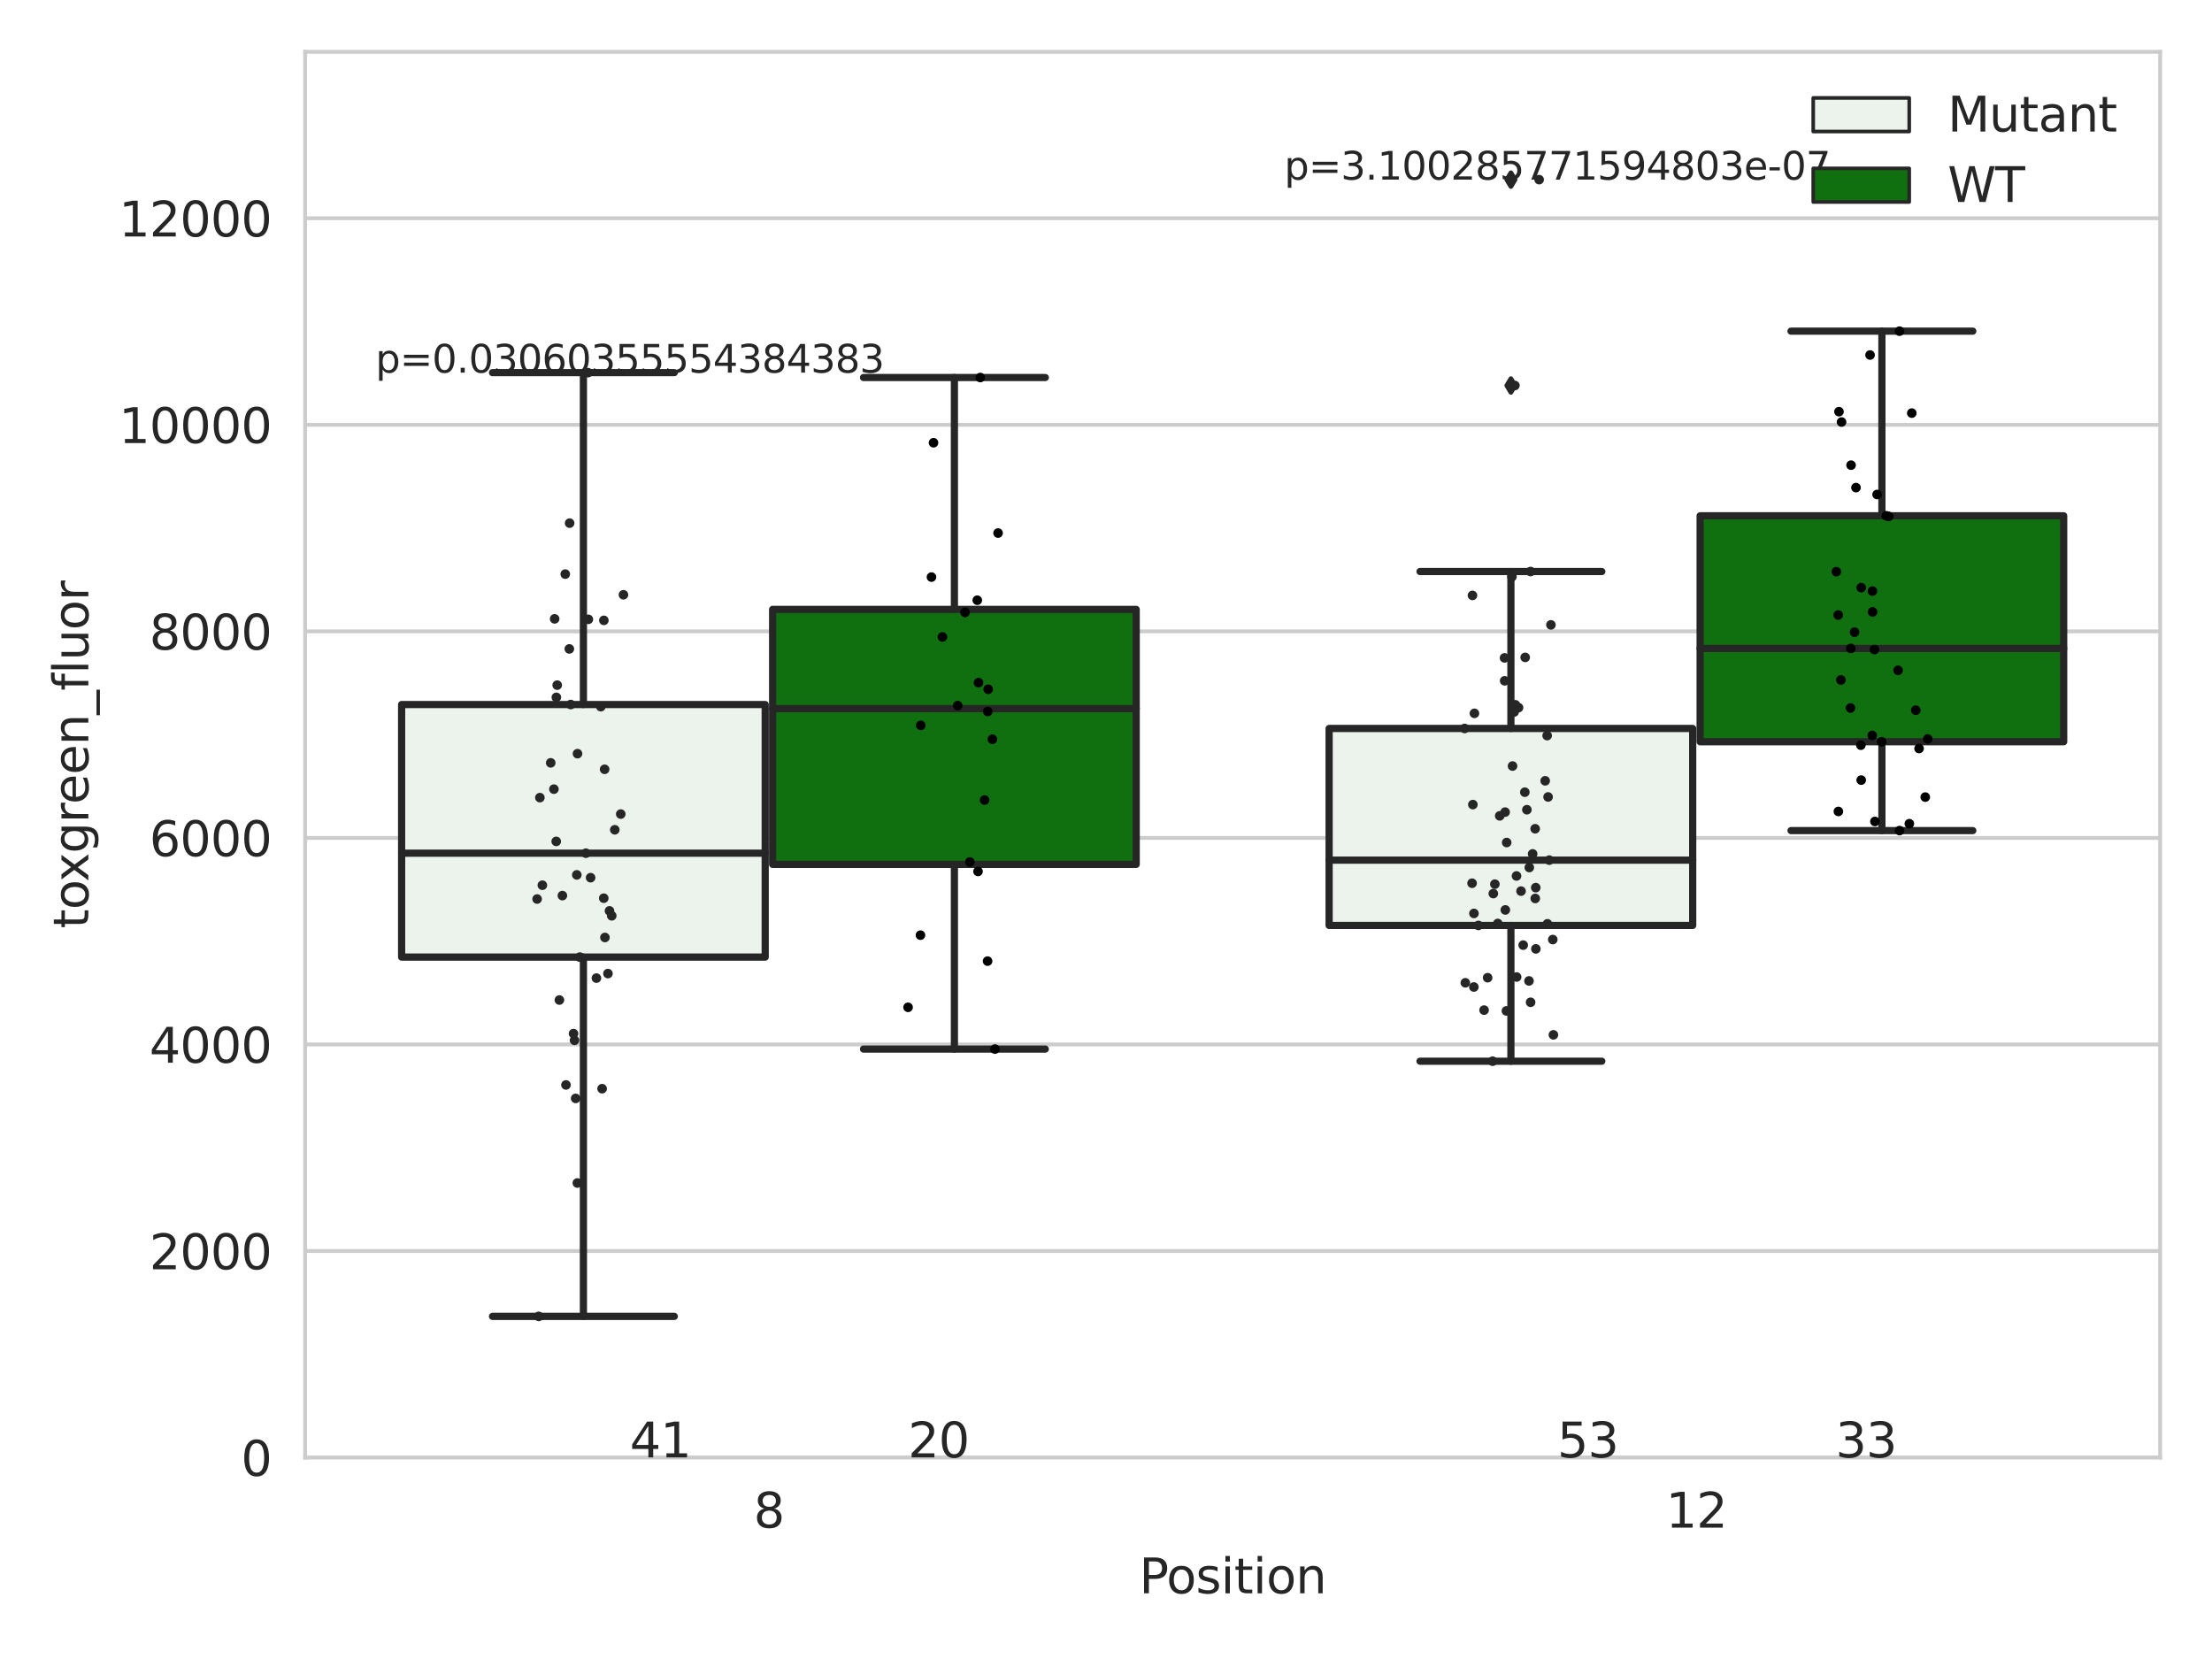 <?xml version="1.0" encoding="utf-8" standalone="no"?>
<!DOCTYPE svg PUBLIC "-//W3C//DTD SVG 1.1//EN"
  "http://www.w3.org/Graphics/SVG/1.1/DTD/svg11.dtd">
<svg xmlns:xlink="http://www.w3.org/1999/xlink" width="460.8pt" height="345.6pt" viewBox="0 0 460.8 345.6" xmlns="http://www.w3.org/2000/svg" version="1.1">
 <defs>
  <style type="text/css">*{stroke-linejoin: round; stroke-linecap: butt}</style>
 </defs>
 <g id="figure_1">
  <g id="patch_1">
   <path d="M 0 345.6 
L 460.8 345.6 
L 460.8 0 
L 0 0 
z
" style="fill: #ffffff"/>
  </g>
  <g id="axes_1">
   <g id="patch_2">
    <path d="M 63.571 303.64 
L 450 303.64 
L 450 10.8 
L 63.571 10.8 
z
" style="fill: #ffffff"/>
   </g>
   <g id="matplotlib.axis_1">
    <g id="xtick_1">
     <g id="text_1">
      <!-- 8 -->
      <g style="fill: #262626" transform="translate(156.997 318.238)scale(0.1 -0.1)">
       <defs>
        <path id="DejaVuSans-38" d="M 2034 2216 
Q 1584 2216 1326 1975 
Q 1069 1734 1069 1313 
Q 1069 891 1326 650 
Q 1584 409 2034 409 
Q 2484 409 2743 651 
Q 3003 894 3003 1313 
Q 3003 1734 2745 1975 
Q 2488 2216 2034 2216 
z
M 1403 2484 
Q 997 2584 770 2862 
Q 544 3141 544 3541 
Q 544 4100 942 4425 
Q 1341 4750 2034 4750 
Q 2731 4750 3128 4425 
Q 3525 4100 3525 3541 
Q 3525 3141 3298 2862 
Q 3072 2584 2669 2484 
Q 3125 2378 3379 2068 
Q 3634 1759 3634 1313 
Q 3634 634 3220 271 
Q 2806 -91 2034 -91 
Q 1263 -91 848 271 
Q 434 634 434 1313 
Q 434 1759 690 2068 
Q 947 2378 1403 2484 
z
M 1172 3481 
Q 1172 3119 1398 2916 
Q 1625 2713 2034 2713 
Q 2441 2713 2670 2916 
Q 2900 3119 2900 3481 
Q 2900 3844 2670 4047 
Q 2441 4250 2034 4250 
Q 1625 4250 1398 4047 
Q 1172 3844 1172 3481 
z
" transform="scale(0.016)"/>
       </defs>
       <use xlink:href="#DejaVuSans-38"/>
      </g>
     </g>
    </g>
    <g id="xtick_2">
     <g id="text_2">
      <!-- 12 -->
      <g style="fill: #262626" transform="translate(347.03 318.238)scale(0.1 -0.1)">
       <defs>
        <path id="DejaVuSans-31" d="M 794 531 
L 1825 531 
L 1825 4091 
L 703 3866 
L 703 4441 
L 1819 4666 
L 2450 4666 
L 2450 531 
L 3481 531 
L 3481 0 
L 794 0 
L 794 531 
z
" transform="scale(0.016)"/>
        <path id="DejaVuSans-32" d="M 1228 531 
L 3431 531 
L 3431 0 
L 469 0 
L 469 531 
Q 828 903 1448 1529 
Q 2069 2156 2228 2338 
Q 2531 2678 2651 2914 
Q 2772 3150 2772 3378 
Q 2772 3750 2511 3984 
Q 2250 4219 1831 4219 
Q 1534 4219 1204 4116 
Q 875 4013 500 3803 
L 500 4441 
Q 881 4594 1212 4672 
Q 1544 4750 1819 4750 
Q 2544 4750 2975 4387 
Q 3406 4025 3406 3419 
Q 3406 3131 3298 2873 
Q 3191 2616 2906 2266 
Q 2828 2175 2409 1742 
Q 1991 1309 1228 531 
z
" transform="scale(0.016)"/>
       </defs>
       <use xlink:href="#DejaVuSans-31"/>
       <use xlink:href="#DejaVuSans-32" x="63.623"/>
      </g>
     </g>
    </g>
    <g id="text_3">
     <!-- Position -->
     <g style="fill: #262626" transform="translate(237.322 331.917)scale(0.1 -0.1)">
      <defs>
       <path id="DejaVuSans-50" d="M 1259 4147 
L 1259 2394 
L 2053 2394 
Q 2494 2394 2734 2622 
Q 2975 2850 2975 3272 
Q 2975 3691 2734 3919 
Q 2494 4147 2053 4147 
L 1259 4147 
z
M 628 4666 
L 2053 4666 
Q 2838 4666 3239 4311 
Q 3641 3956 3641 3272 
Q 3641 2581 3239 2228 
Q 2838 1875 2053 1875 
L 1259 1875 
L 1259 0 
L 628 0 
L 628 4666 
z
" transform="scale(0.016)"/>
       <path id="DejaVuSans-6f" d="M 1959 3097 
Q 1497 3097 1228 2736 
Q 959 2375 959 1747 
Q 959 1119 1226 758 
Q 1494 397 1959 397 
Q 2419 397 2687 759 
Q 2956 1122 2956 1747 
Q 2956 2369 2687 2733 
Q 2419 3097 1959 3097 
z
M 1959 3584 
Q 2709 3584 3137 3096 
Q 3566 2609 3566 1747 
Q 3566 888 3137 398 
Q 2709 -91 1959 -91 
Q 1206 -91 779 398 
Q 353 888 353 1747 
Q 353 2609 779 3096 
Q 1206 3584 1959 3584 
z
" transform="scale(0.016)"/>
       <path id="DejaVuSans-73" d="M 2834 3397 
L 2834 2853 
Q 2591 2978 2328 3040 
Q 2066 3103 1784 3103 
Q 1356 3103 1142 2972 
Q 928 2841 928 2578 
Q 928 2378 1081 2264 
Q 1234 2150 1697 2047 
L 1894 2003 
Q 2506 1872 2764 1633 
Q 3022 1394 3022 966 
Q 3022 478 2636 193 
Q 2250 -91 1575 -91 
Q 1294 -91 989 -36 
Q 684 19 347 128 
L 347 722 
Q 666 556 975 473 
Q 1284 391 1588 391 
Q 1994 391 2212 530 
Q 2431 669 2431 922 
Q 2431 1156 2273 1281 
Q 2116 1406 1581 1522 
L 1381 1569 
Q 847 1681 609 1914 
Q 372 2147 372 2553 
Q 372 3047 722 3315 
Q 1072 3584 1716 3584 
Q 2034 3584 2315 3537 
Q 2597 3491 2834 3397 
z
" transform="scale(0.016)"/>
       <path id="DejaVuSans-69" d="M 603 3500 
L 1178 3500 
L 1178 0 
L 603 0 
L 603 3500 
z
M 603 4863 
L 1178 4863 
L 1178 4134 
L 603 4134 
L 603 4863 
z
" transform="scale(0.016)"/>
       <path id="DejaVuSans-74" d="M 1172 4494 
L 1172 3500 
L 2356 3500 
L 2356 3053 
L 1172 3053 
L 1172 1153 
Q 1172 725 1289 603 
Q 1406 481 1766 481 
L 2356 481 
L 2356 0 
L 1766 0 
Q 1100 0 847 248 
Q 594 497 594 1153 
L 594 3053 
L 172 3053 
L 172 3500 
L 594 3500 
L 594 4494 
L 1172 4494 
z
" transform="scale(0.016)"/>
       <path id="DejaVuSans-6e" d="M 3513 2113 
L 3513 0 
L 2938 0 
L 2938 2094 
Q 2938 2591 2744 2837 
Q 2550 3084 2163 3084 
Q 1697 3084 1428 2787 
Q 1159 2491 1159 1978 
L 1159 0 
L 581 0 
L 581 3500 
L 1159 3500 
L 1159 2956 
Q 1366 3272 1645 3428 
Q 1925 3584 2291 3584 
Q 2894 3584 3203 3211 
Q 3513 2838 3513 2113 
z
" transform="scale(0.016)"/>
      </defs>
      <use xlink:href="#DejaVuSans-50"/>
      <use xlink:href="#DejaVuSans-6f" x="56.678"/>
      <use xlink:href="#DejaVuSans-73" x="117.859"/>
      <use xlink:href="#DejaVuSans-69" x="169.959"/>
      <use xlink:href="#DejaVuSans-74" x="197.742"/>
      <use xlink:href="#DejaVuSans-69" x="236.951"/>
      <use xlink:href="#DejaVuSans-6f" x="264.734"/>
      <use xlink:href="#DejaVuSans-6e" x="325.916"/>
     </g>
    </g>
   </g>
   <g id="matplotlib.axis_2">
    <g id="ytick_1">
     <g id="line2d_1">
      <path d="M 63.571 303.64 
L 450 303.64 
" clip-path="url(#p75f407418d)" style="fill: none; stroke: #cccccc; stroke-width: 0.8; stroke-linecap: round"/>
     </g>
     <g id="text_4">
      <!-- 0 -->
      <g style="fill: #262626" transform="translate(50.209 307.439)scale(0.1 -0.1)">
       <defs>
        <path id="DejaVuSans-30" d="M 2034 4250 
Q 1547 4250 1301 3770 
Q 1056 3291 1056 2328 
Q 1056 1369 1301 889 
Q 1547 409 2034 409 
Q 2525 409 2770 889 
Q 3016 1369 3016 2328 
Q 3016 3291 2770 3770 
Q 2525 4250 2034 4250 
z
M 2034 4750 
Q 2819 4750 3233 4129 
Q 3647 3509 3647 2328 
Q 3647 1150 3233 529 
Q 2819 -91 2034 -91 
Q 1250 -91 836 529 
Q 422 1150 422 2328 
Q 422 3509 836 4129 
Q 1250 4750 2034 4750 
z
" transform="scale(0.016)"/>
       </defs>
       <use xlink:href="#DejaVuSans-30"/>
      </g>
     </g>
    </g>
    <g id="ytick_2">
     <g id="line2d_2">
      <path d="M 63.571 260.611 
L 450 260.611 
" clip-path="url(#p75f407418d)" style="fill: none; stroke: #cccccc; stroke-width: 0.8; stroke-linecap: round"/>
     </g>
     <g id="text_5">
      <!-- 2000 -->
      <g style="fill: #262626" transform="translate(31.121 264.41)scale(0.1 -0.1)">
       <use xlink:href="#DejaVuSans-32"/>
       <use xlink:href="#DejaVuSans-30" x="63.623"/>
       <use xlink:href="#DejaVuSans-30" x="127.246"/>
       <use xlink:href="#DejaVuSans-30" x="190.869"/>
      </g>
     </g>
    </g>
    <g id="ytick_3">
     <g id="line2d_3">
      <path d="M 63.571 217.582 
L 450 217.582 
" clip-path="url(#p75f407418d)" style="fill: none; stroke: #cccccc; stroke-width: 0.8; stroke-linecap: round"/>
     </g>
     <g id="text_6">
      <!-- 4000 -->
      <g style="fill: #262626" transform="translate(31.121 221.381)scale(0.1 -0.1)">
       <defs>
        <path id="DejaVuSans-34" d="M 2419 4116 
L 825 1625 
L 2419 1625 
L 2419 4116 
z
M 2253 4666 
L 3047 4666 
L 3047 1625 
L 3713 1625 
L 3713 1100 
L 3047 1100 
L 3047 0 
L 2419 0 
L 2419 1100 
L 313 1100 
L 313 1709 
L 2253 4666 
z
" transform="scale(0.016)"/>
       </defs>
       <use xlink:href="#DejaVuSans-34"/>
       <use xlink:href="#DejaVuSans-30" x="63.623"/>
       <use xlink:href="#DejaVuSans-30" x="127.246"/>
       <use xlink:href="#DejaVuSans-30" x="190.869"/>
      </g>
     </g>
    </g>
    <g id="ytick_4">
     <g id="line2d_4">
      <path d="M 63.571 174.553 
L 450 174.553 
" clip-path="url(#p75f407418d)" style="fill: none; stroke: #cccccc; stroke-width: 0.8; stroke-linecap: round"/>
     </g>
     <g id="text_7">
      <!-- 6000 -->
      <g style="fill: #262626" transform="translate(31.121 178.352)scale(0.1 -0.1)">
       <defs>
        <path id="DejaVuSans-36" d="M 2113 2584 
Q 1688 2584 1439 2293 
Q 1191 2003 1191 1497 
Q 1191 994 1439 701 
Q 1688 409 2113 409 
Q 2538 409 2786 701 
Q 3034 994 3034 1497 
Q 3034 2003 2786 2293 
Q 2538 2584 2113 2584 
z
M 3366 4563 
L 3366 3988 
Q 3128 4100 2886 4159 
Q 2644 4219 2406 4219 
Q 1781 4219 1451 3797 
Q 1122 3375 1075 2522 
Q 1259 2794 1537 2939 
Q 1816 3084 2150 3084 
Q 2853 3084 3261 2657 
Q 3669 2231 3669 1497 
Q 3669 778 3244 343 
Q 2819 -91 2113 -91 
Q 1303 -91 875 529 
Q 447 1150 447 2328 
Q 447 3434 972 4092 
Q 1497 4750 2381 4750 
Q 2619 4750 2861 4703 
Q 3103 4656 3366 4563 
z
" transform="scale(0.016)"/>
       </defs>
       <use xlink:href="#DejaVuSans-36"/>
       <use xlink:href="#DejaVuSans-30" x="63.623"/>
       <use xlink:href="#DejaVuSans-30" x="127.246"/>
       <use xlink:href="#DejaVuSans-30" x="190.869"/>
      </g>
     </g>
    </g>
    <g id="ytick_5">
     <g id="line2d_5">
      <path d="M 63.571 131.524 
L 450 131.524 
" clip-path="url(#p75f407418d)" style="fill: none; stroke: #cccccc; stroke-width: 0.8; stroke-linecap: round"/>
     </g>
     <g id="text_8">
      <!-- 8000 -->
      <g style="fill: #262626" transform="translate(31.121 135.323)scale(0.1 -0.1)">
       <use xlink:href="#DejaVuSans-38"/>
       <use xlink:href="#DejaVuSans-30" x="63.623"/>
       <use xlink:href="#DejaVuSans-30" x="127.246"/>
       <use xlink:href="#DejaVuSans-30" x="190.869"/>
      </g>
     </g>
    </g>
    <g id="ytick_6">
     <g id="line2d_6">
      <path d="M 63.571 88.495 
L 450 88.495 
" clip-path="url(#p75f407418d)" style="fill: none; stroke: #cccccc; stroke-width: 0.8; stroke-linecap: round"/>
     </g>
     <g id="text_9">
      <!-- 10000 -->
      <g style="fill: #262626" transform="translate(24.759 92.294)scale(0.1 -0.1)">
       <use xlink:href="#DejaVuSans-31"/>
       <use xlink:href="#DejaVuSans-30" x="63.623"/>
       <use xlink:href="#DejaVuSans-30" x="127.246"/>
       <use xlink:href="#DejaVuSans-30" x="190.869"/>
       <use xlink:href="#DejaVuSans-30" x="254.492"/>
      </g>
     </g>
    </g>
    <g id="ytick_7">
     <g id="line2d_7">
      <path d="M 63.571 45.466 
L 450 45.466 
" clip-path="url(#p75f407418d)" style="fill: none; stroke: #cccccc; stroke-width: 0.8; stroke-linecap: round"/>
     </g>
     <g id="text_10">
      <!-- 12000 -->
      <g style="fill: #262626" transform="translate(24.759 49.265)scale(0.1 -0.1)">
       <use xlink:href="#DejaVuSans-31"/>
       <use xlink:href="#DejaVuSans-32" x="63.623"/>
       <use xlink:href="#DejaVuSans-30" x="127.246"/>
       <use xlink:href="#DejaVuSans-30" x="190.869"/>
       <use xlink:href="#DejaVuSans-30" x="254.492"/>
      </g>
     </g>
    </g>
    <g id="text_11">
     <!-- toxgreen_fluor -->
     <g style="fill: #262626" transform="translate(18.401 193.415)rotate(-90)scale(0.1 -0.1)">
      <defs>
       <path id="DejaVuSans-78" d="M 3513 3500 
L 2247 1797 
L 3578 0 
L 2900 0 
L 1881 1375 
L 863 0 
L 184 0 
L 1544 1831 
L 300 3500 
L 978 3500 
L 1906 2253 
L 2834 3500 
L 3513 3500 
z
" transform="scale(0.016)"/>
       <path id="DejaVuSans-67" d="M 2906 1791 
Q 2906 2416 2648 2759 
Q 2391 3103 1925 3103 
Q 1463 3103 1205 2759 
Q 947 2416 947 1791 
Q 947 1169 1205 825 
Q 1463 481 1925 481 
Q 2391 481 2648 825 
Q 2906 1169 2906 1791 
z
M 3481 434 
Q 3481 -459 3084 -895 
Q 2688 -1331 1869 -1331 
Q 1566 -1331 1297 -1286 
Q 1028 -1241 775 -1147 
L 775 -588 
Q 1028 -725 1275 -790 
Q 1522 -856 1778 -856 
Q 2344 -856 2625 -561 
Q 2906 -266 2906 331 
L 2906 616 
Q 2728 306 2450 153 
Q 2172 0 1784 0 
Q 1141 0 747 490 
Q 353 981 353 1791 
Q 353 2603 747 3093 
Q 1141 3584 1784 3584 
Q 2172 3584 2450 3431 
Q 2728 3278 2906 2969 
L 2906 3500 
L 3481 3500 
L 3481 434 
z
" transform="scale(0.016)"/>
       <path id="DejaVuSans-72" d="M 2631 2963 
Q 2534 3019 2420 3045 
Q 2306 3072 2169 3072 
Q 1681 3072 1420 2755 
Q 1159 2438 1159 1844 
L 1159 0 
L 581 0 
L 581 3500 
L 1159 3500 
L 1159 2956 
Q 1341 3275 1631 3429 
Q 1922 3584 2338 3584 
Q 2397 3584 2469 3576 
Q 2541 3569 2628 3553 
L 2631 2963 
z
" transform="scale(0.016)"/>
       <path id="DejaVuSans-65" d="M 3597 1894 
L 3597 1613 
L 953 1613 
Q 991 1019 1311 708 
Q 1631 397 2203 397 
Q 2534 397 2845 478 
Q 3156 559 3463 722 
L 3463 178 
Q 3153 47 2828 -22 
Q 2503 -91 2169 -91 
Q 1331 -91 842 396 
Q 353 884 353 1716 
Q 353 2575 817 3079 
Q 1281 3584 2069 3584 
Q 2775 3584 3186 3129 
Q 3597 2675 3597 1894 
z
M 3022 2063 
Q 3016 2534 2758 2815 
Q 2500 3097 2075 3097 
Q 1594 3097 1305 2825 
Q 1016 2553 972 2059 
L 3022 2063 
z
" transform="scale(0.016)"/>
       <path id="DejaVuSans-5f" d="M 3263 -1063 
L 3263 -1509 
L -63 -1509 
L -63 -1063 
L 3263 -1063 
z
" transform="scale(0.016)"/>
       <path id="DejaVuSans-66" d="M 2375 4863 
L 2375 4384 
L 1825 4384 
Q 1516 4384 1395 4259 
Q 1275 4134 1275 3809 
L 1275 3500 
L 2222 3500 
L 2222 3053 
L 1275 3053 
L 1275 0 
L 697 0 
L 697 3053 
L 147 3053 
L 147 3500 
L 697 3500 
L 697 3744 
Q 697 4328 969 4595 
Q 1241 4863 1831 4863 
L 2375 4863 
z
" transform="scale(0.016)"/>
       <path id="DejaVuSans-6c" d="M 603 4863 
L 1178 4863 
L 1178 0 
L 603 0 
L 603 4863 
z
" transform="scale(0.016)"/>
       <path id="DejaVuSans-75" d="M 544 1381 
L 544 3500 
L 1119 3500 
L 1119 1403 
Q 1119 906 1312 657 
Q 1506 409 1894 409 
Q 2359 409 2629 706 
Q 2900 1003 2900 1516 
L 2900 3500 
L 3475 3500 
L 3475 0 
L 2900 0 
L 2900 538 
Q 2691 219 2414 64 
Q 2138 -91 1772 -91 
Q 1169 -91 856 284 
Q 544 659 544 1381 
z
M 1991 3584 
L 1991 3584 
z
" transform="scale(0.016)"/>
      </defs>
      <use xlink:href="#DejaVuSans-74"/>
      <use xlink:href="#DejaVuSans-6f" x="39.209"/>
      <use xlink:href="#DejaVuSans-78" x="97.266"/>
      <use xlink:href="#DejaVuSans-67" x="156.445"/>
      <use xlink:href="#DejaVuSans-72" x="219.922"/>
      <use xlink:href="#DejaVuSans-65" x="258.785"/>
      <use xlink:href="#DejaVuSans-65" x="320.309"/>
      <use xlink:href="#DejaVuSans-6e" x="381.832"/>
      <use xlink:href="#DejaVuSans-5f" x="445.211"/>
      <use xlink:href="#DejaVuSans-66" x="495.211"/>
      <use xlink:href="#DejaVuSans-6c" x="530.416"/>
      <use xlink:href="#DejaVuSans-75" x="558.199"/>
      <use xlink:href="#DejaVuSans-6f" x="621.578"/>
      <use xlink:href="#DejaVuSans-72" x="682.76"/>
     </g>
    </g>
   </g>
   <g id="patch_3">
    <path d="M 83.666 199.379 
L 159.406 199.379 
L 159.406 146.764 
L 83.666 146.764 
L 83.666 199.379 
z
" clip-path="url(#p75f407418d)" style="fill: #ecf2ec; stroke: #262626; stroke-width: 1.5; stroke-linejoin: miter"/>
   </g>
   <g id="patch_4">
    <path d="M 160.951 180.062 
L 236.691 180.062 
L 236.691 126.943 
L 160.951 126.943 
L 160.951 180.062 
z
" clip-path="url(#p75f407418d)" style="fill: #107010; stroke: #262626; stroke-width: 1.5; stroke-linejoin: miter"/>
   </g>
   <g id="patch_5">
    <path d="M 276.88 192.786 
L 352.62 192.786 
L 352.62 151.751 
L 276.88 151.751 
L 276.88 192.786 
z
" clip-path="url(#p75f407418d)" style="fill: #ecf2ec; stroke: #262626; stroke-width: 1.5; stroke-linejoin: miter"/>
   </g>
   <g id="patch_6">
    <path d="M 354.166 154.521 
L 429.906 154.521 
L 429.906 107.447 
L 354.166 107.447 
L 354.166 154.521 
z
" clip-path="url(#p75f407418d)" style="fill: #107010; stroke: #262626; stroke-width: 1.5; stroke-linejoin: miter"/>
   </g>
   <g id="patch_7">
    <path d="M 160.178 303.64 
L 160.178 303.64 
L 160.178 303.64 
L 160.178 303.64 
z
" clip-path="url(#p75f407418d)" style="fill: #ecf2ec; stroke: #262626; stroke-width: 0.75; stroke-linejoin: miter"/>
   </g>
   <g id="patch_8">
    <path d="M 160.178 303.64 
L 160.178 303.64 
L 160.178 303.64 
L 160.178 303.64 
z
" clip-path="url(#p75f407418d)" style="fill: #107010; stroke: #262626; stroke-width: 0.75; stroke-linejoin: miter"/>
   </g>
   <g id="PathCollection_1"/>
   <g id="PathCollection_2"/>
   <g id="line2d_8">
    <path d="M 121.536 199.379 
L 121.536 274.226 
" clip-path="url(#p75f407418d)" style="fill: none; stroke: #262626; stroke-width: 1.5; stroke-linecap: round"/>
   </g>
   <g id="line2d_9">
    <path d="M 121.536 146.764 
L 121.536 77.627 
" clip-path="url(#p75f407418d)" style="fill: none; stroke: #262626; stroke-width: 1.5; stroke-linecap: round"/>
   </g>
   <g id="line2d_10">
    <path d="M 102.601 274.226 
L 140.471 274.226 
" clip-path="url(#p75f407418d)" style="fill: none; stroke: #262626; stroke-width: 1.5; stroke-linecap: round"/>
   </g>
   <g id="line2d_11">
    <path d="M 102.601 77.627 
L 140.471 77.627 
" clip-path="url(#p75f407418d)" style="fill: none; stroke: #262626; stroke-width: 1.5; stroke-linecap: round"/>
   </g>
   <g id="line2d_12"/>
   <g id="line2d_13">
    <path d="M 198.821 180.062 
L 198.821 218.54 
" clip-path="url(#p75f407418d)" style="fill: none; stroke: #262626; stroke-width: 1.5; stroke-linecap: round"/>
   </g>
   <g id="line2d_14">
    <path d="M 198.821 126.943 
L 198.821 78.646 
" clip-path="url(#p75f407418d)" style="fill: none; stroke: #262626; stroke-width: 1.5; stroke-linecap: round"/>
   </g>
   <g id="line2d_15">
    <path d="M 179.886 218.54 
L 217.756 218.54 
" clip-path="url(#p75f407418d)" style="fill: none; stroke: #262626; stroke-width: 1.5; stroke-linecap: round"/>
   </g>
   <g id="line2d_16">
    <path d="M 179.886 78.646 
L 217.756 78.646 
" clip-path="url(#p75f407418d)" style="fill: none; stroke: #262626; stroke-width: 1.5; stroke-linecap: round"/>
   </g>
   <g id="line2d_17"/>
   <g id="line2d_18">
    <path d="M 314.75 192.786 
L 314.75 221.068 
" clip-path="url(#p75f407418d)" style="fill: none; stroke: #262626; stroke-width: 1.5; stroke-linecap: round"/>
   </g>
   <g id="line2d_19">
    <path d="M 314.75 151.751 
L 314.75 119.062 
" clip-path="url(#p75f407418d)" style="fill: none; stroke: #262626; stroke-width: 1.5; stroke-linecap: round"/>
   </g>
   <g id="line2d_20">
    <path d="M 295.815 221.068 
L 333.685 221.068 
" clip-path="url(#p75f407418d)" style="fill: none; stroke: #262626; stroke-width: 1.5; stroke-linecap: round"/>
   </g>
   <g id="line2d_21">
    <path d="M 295.815 119.062 
L 333.685 119.062 
" clip-path="url(#p75f407418d)" style="fill: none; stroke: #262626; stroke-width: 1.5; stroke-linecap: round"/>
   </g>
   <g id="line2d_22">
    <defs>
     <path id="mab9a95e74d" d="M -0 1.414 
L 0.849 0 
L 0 -1.414 
L -0.849 -0 
z
" style="stroke: #262626; stroke-linejoin: miter"/>
    </defs>
    <g clip-path="url(#p75f407418d)">
     <use xlink:href="#mab9a95e74d" x="314.75" y="80.307" style="fill: #262626; stroke: #262626; stroke-linejoin: miter"/>
     <use xlink:href="#mab9a95e74d" x="314.75" y="37.422" style="fill: #262626; stroke: #262626; stroke-linejoin: miter"/>
    </g>
   </g>
   <g id="line2d_23">
    <path d="M 392.036 154.521 
L 392.036 173.027 
" clip-path="url(#p75f407418d)" style="fill: none; stroke: #262626; stroke-width: 1.5; stroke-linecap: round"/>
   </g>
   <g id="line2d_24">
    <path d="M 392.036 107.447 
L 392.036 68.987 
" clip-path="url(#p75f407418d)" style="fill: none; stroke: #262626; stroke-width: 1.5; stroke-linecap: round"/>
   </g>
   <g id="line2d_25">
    <path d="M 373.101 173.027 
L 410.971 173.027 
" clip-path="url(#p75f407418d)" style="fill: none; stroke: #262626; stroke-width: 1.5; stroke-linecap: round"/>
   </g>
   <g id="line2d_26">
    <path d="M 373.101 68.987 
L 410.971 68.987 
" clip-path="url(#p75f407418d)" style="fill: none; stroke: #262626; stroke-width: 1.5; stroke-linecap: round"/>
   </g>
   <g id="line2d_27"/>
   <g id="line2d_28">
    <path d="M 83.666 177.735 
L 159.406 177.735 
" clip-path="url(#p75f407418d)" style="fill: none; stroke: #262626; stroke-width: 1.5; stroke-linecap: round"/>
   </g>
   <g id="line2d_29">
    <path d="M 160.951 147.61 
L 236.691 147.61 
" clip-path="url(#p75f407418d)" style="fill: none; stroke: #262626; stroke-width: 1.5; stroke-linecap: round"/>
   </g>
   <g id="line2d_30">
    <path d="M 276.88 179.179 
L 352.62 179.179 
" clip-path="url(#p75f407418d)" style="fill: none; stroke: #262626; stroke-width: 1.5; stroke-linecap: round"/>
   </g>
   <g id="line2d_31">
    <path d="M 354.166 135.083 
L 429.906 135.083 
" clip-path="url(#p75f407418d)" style="fill: none; stroke: #262626; stroke-width: 1.5; stroke-linecap: round"/>
   </g>
   <g id="patch_9">
    <path d="M 63.571 303.64 
L 63.571 10.8 
" style="fill: none; stroke: #cccccc; stroke-width: 0.8; stroke-linejoin: miter; stroke-linecap: square"/>
   </g>
   <g id="patch_10">
    <path d="M 450 303.64 
L 450 10.8 
" style="fill: none; stroke: #cccccc; stroke-width: 0.8; stroke-linejoin: miter; stroke-linecap: square"/>
   </g>
   <g id="patch_11">
    <path d="M 63.571 303.64 
L 450 303.64 
" style="fill: none; stroke: #cccccc; stroke-width: 0.8; stroke-linejoin: miter; stroke-linecap: square"/>
   </g>
   <g id="patch_12">
    <path d="M 63.571 10.8 
L 450 10.8 
" style="fill: none; stroke: #cccccc; stroke-width: 0.8; stroke-linejoin: miter; stroke-linecap: square"/>
   </g>
   <g id="PathCollection_3">
    <defs>
     <path id="C0_0_735be1debd" d="M 0 1 
C 0.265 1 0.52 0.895 0.707 0.707 
C 0.895 0.52 1 0.265 1 -0 
C 1 -0.265 0.895 -0.52 0.707 -0.707 
C 0.52 -0.895 0.265 -1 0 -1 
C -0.265 -1 -0.52 -0.895 -0.707 -0.707 
C -0.895 -0.52 -1 -0.265 -1 0 
C -1 0.265 -0.895 0.52 -0.707 0.707 
C -0.52 0.895 -0.265 1 0 1 
z
"/>
    </defs>
    <g clip-path="url(#p75f407418d)">
     <use xlink:href="#C0_0_735be1debd" x="124.246" y="203.755" style="fill: #262626"/>
    </g>
    <g clip-path="url(#p75f407418d)">
     <use xlink:href="#C0_0_735be1debd" x="127.438" y="190.778" style="fill: #262626"/>
    </g>
    <g clip-path="url(#p75f407418d)">
     <use xlink:href="#C0_0_735be1debd" x="115.541" y="128.918" style="fill: #262626"/>
    </g>
    <g clip-path="url(#p75f407418d)">
     <use xlink:href="#C0_0_735be1debd" x="129.875" y="123.904" style="fill: #262626"/>
    </g>
    <g clip-path="url(#p75f407418d)">
     <use xlink:href="#C0_0_735be1debd" x="126.644" y="202.813" style="fill: #262626"/>
    </g>
    <g clip-path="url(#p75f407418d)">
     <use xlink:href="#C0_0_735be1debd" x="119.479" y="215.318" style="fill: #262626"/>
    </g>
    <g clip-path="url(#p75f407418d)">
     <use xlink:href="#C0_0_735be1debd" x="120.305" y="157.004" style="fill: #262626"/>
    </g>
    <g clip-path="url(#p75f407418d)">
     <use xlink:href="#C0_0_735be1debd" x="117.903" y="226.012" style="fill: #262626"/>
    </g>
    <g clip-path="url(#p75f407418d)">
     <use xlink:href="#C0_0_735be1debd" x="112.466" y="166.16" style="fill: #262626"/>
    </g>
    <g clip-path="url(#p75f407418d)">
     <use xlink:href="#C0_0_735be1debd" x="117.755" y="119.598" style="fill: #262626"/>
    </g>
    <g clip-path="url(#p75f407418d)">
     <use xlink:href="#C0_0_735be1debd" x="122.047" y="177.735" style="fill: #262626"/>
    </g>
    <g clip-path="url(#p75f407418d)">
     <use xlink:href="#C0_0_735be1debd" x="111.89" y="187.283" style="fill: #262626"/>
    </g>
    <g clip-path="url(#p75f407418d)">
     <use xlink:href="#C0_0_735be1debd" x="120.277" y="246.441" style="fill: #262626"/>
    </g>
    <g clip-path="url(#p75f407418d)">
     <use xlink:href="#C0_0_735be1debd" x="128.068" y="172.86" style="fill: #262626"/>
    </g>
    <g clip-path="url(#p75f407418d)">
     <use xlink:href="#C0_0_735be1debd" x="125.775" y="187.112" style="fill: #262626"/>
    </g>
    <g clip-path="url(#p75f407418d)">
     <use xlink:href="#C0_0_735be1debd" x="115.899" y="145.265" style="fill: #262626"/>
    </g>
    <g clip-path="url(#p75f407418d)">
     <use xlink:href="#C0_0_735be1debd" x="125.161" y="147.209" style="fill: #262626"/>
    </g>
    <g clip-path="url(#p75f407418d)">
     <use xlink:href="#C0_0_735be1debd" x="122.487" y="77.627" style="fill: #262626"/>
    </g>
    <g clip-path="url(#p75f407418d)">
     <use xlink:href="#C0_0_735be1debd" x="119.92" y="228.818" style="fill: #262626"/>
    </g>
    <g clip-path="url(#p75f407418d)">
     <use xlink:href="#C0_0_735be1debd" x="125.955" y="160.26" style="fill: #262626"/>
    </g>
    <g clip-path="url(#p75f407418d)">
     <use xlink:href="#C0_0_735be1debd" x="112.227" y="274.226" style="fill: #262626"/>
    </g>
    <g clip-path="url(#p75f407418d)">
     <use xlink:href="#C0_0_735be1debd" x="117.155" y="186.57" style="fill: #262626"/>
    </g>
    <g clip-path="url(#p75f407418d)">
     <use xlink:href="#C0_0_735be1debd" x="125.429" y="226.794" style="fill: #262626"/>
    </g>
    <g clip-path="url(#p75f407418d)">
     <use xlink:href="#C0_0_735be1debd" x="115.39" y="164.392" style="fill: #262626"/>
    </g>
    <g clip-path="url(#p75f407418d)">
     <use xlink:href="#C0_0_735be1debd" x="125.796" y="129.232" style="fill: #262626"/>
    </g>
    <g clip-path="url(#p75f407418d)">
     <use xlink:href="#C0_0_735be1debd" x="112.983" y="184.406" style="fill: #262626"/>
    </g>
    <g clip-path="url(#p75f407418d)">
     <use xlink:href="#C0_0_735be1debd" x="120.157" y="182.253" style="fill: #262626"/>
    </g>
    <g clip-path="url(#p75f407418d)">
     <use xlink:href="#C0_0_735be1debd" x="118.603" y="135.181" style="fill: #262626"/>
    </g>
    <g clip-path="url(#p75f407418d)">
     <use xlink:href="#C0_0_735be1debd" x="116.076" y="142.725" style="fill: #262626"/>
    </g>
    <g clip-path="url(#p75f407418d)">
     <use xlink:href="#C0_0_735be1debd" x="115.87" y="175.279" style="fill: #262626"/>
    </g>
    <g clip-path="url(#p75f407418d)">
     <use xlink:href="#C0_0_735be1debd" x="119.684" y="216.713" style="fill: #262626"/>
    </g>
    <g clip-path="url(#p75f407418d)">
     <use xlink:href="#C0_0_735be1debd" x="122.566" y="129.018" style="fill: #262626"/>
    </g>
    <g clip-path="url(#p75f407418d)">
     <use xlink:href="#C0_0_735be1debd" x="126.02" y="195.293" style="fill: #262626"/>
    </g>
    <g clip-path="url(#p75f407418d)">
     <use xlink:href="#C0_0_735be1debd" x="114.725" y="158.915" style="fill: #262626"/>
    </g>
    <g clip-path="url(#p75f407418d)">
     <use xlink:href="#C0_0_735be1debd" x="129.312" y="169.585" style="fill: #262626"/>
    </g>
    <g clip-path="url(#p75f407418d)">
     <use xlink:href="#C0_0_735be1debd" x="118.664" y="108.982" style="fill: #262626"/>
    </g>
    <g clip-path="url(#p75f407418d)">
     <use xlink:href="#C0_0_735be1debd" x="116.53" y="208.324" style="fill: #262626"/>
    </g>
    <g clip-path="url(#p75f407418d)">
     <use xlink:href="#C0_0_735be1debd" x="118.897" y="146.764" style="fill: #262626"/>
    </g>
    <g clip-path="url(#p75f407418d)">
     <use xlink:href="#C0_0_735be1debd" x="123.032" y="182.838" style="fill: #262626"/>
    </g>
    <g clip-path="url(#p75f407418d)">
     <use xlink:href="#C0_0_735be1debd" x="120.783" y="199.379" style="fill: #262626"/>
    </g>
    <g clip-path="url(#p75f407418d)">
     <use xlink:href="#C0_0_735be1debd" x="126.968" y="189.751" style="fill: #262626"/>
    </g>
   </g>
   <g id="PathCollection_4">
    <defs>
     <path id="C1_0_c4058c9051" d="M 0 1 
C 0.265 1 0.52 0.895 0.707 0.707 
C 0.895 0.52 1 0.265 1 -0 
C 1 -0.265 0.895 -0.52 0.707 -0.707 
C 0.52 -0.895 0.265 -1 0 -1 
C -0.265 -1 -0.52 -0.895 -0.707 -0.707 
C -0.895 -0.52 -1 -0.265 -1 0 
C -1 0.265 -0.895 0.52 -0.707 0.707 
C -0.52 0.895 -0.265 1 0 1 
z
"/>
    </defs>
    <g clip-path="url(#p75f407418d)">
     <use xlink:href="#C1_0_c4058c9051" x="204.207" y="78.646"/>
    </g>
    <g clip-path="url(#p75f407418d)">
     <use xlink:href="#C1_0_c4058c9051" x="205.767" y="148.223"/>
    </g>
    <g clip-path="url(#p75f407418d)">
     <use xlink:href="#C1_0_c4058c9051" x="194.042" y="120.219"/>
    </g>
    <g clip-path="url(#p75f407418d)">
     <use xlink:href="#C1_0_c4058c9051" x="202.044" y="179.572"/>
    </g>
    <g clip-path="url(#p75f407418d)">
     <use xlink:href="#C1_0_c4058c9051" x="196.325" y="132.688"/>
    </g>
    <g clip-path="url(#p75f407418d)">
     <use xlink:href="#C1_0_c4058c9051" x="206.729" y="153.995"/>
    </g>
    <g clip-path="url(#p75f407418d)">
     <use xlink:href="#C1_0_c4058c9051" x="205.856" y="143.585"/>
    </g>
    <g clip-path="url(#p75f407418d)">
     <use xlink:href="#C1_0_c4058c9051" x="189.167" y="209.842"/>
    </g>
    <g clip-path="url(#p75f407418d)">
     <use xlink:href="#C1_0_c4058c9051" x="201.038" y="127.579"/>
    </g>
    <g clip-path="url(#p75f407418d)">
     <use xlink:href="#C1_0_c4058c9051" x="203.838" y="142.213"/>
    </g>
    <g clip-path="url(#p75f407418d)">
     <use xlink:href="#C1_0_c4058c9051" x="191.816" y="151.103"/>
    </g>
    <g clip-path="url(#p75f407418d)">
     <use xlink:href="#C1_0_c4058c9051" x="191.75" y="194.809"/>
    </g>
    <g clip-path="url(#p75f407418d)">
     <use xlink:href="#C1_0_c4058c9051" x="199.509" y="146.997"/>
    </g>
    <g clip-path="url(#p75f407418d)">
     <use xlink:href="#C1_0_c4058c9051" x="194.47" y="92.229"/>
    </g>
    <g clip-path="url(#p75f407418d)">
     <use xlink:href="#C1_0_c4058c9051" x="205.11" y="166.662"/>
    </g>
    <g clip-path="url(#p75f407418d)">
     <use xlink:href="#C1_0_c4058c9051" x="207.271" y="218.54"/>
    </g>
    <g clip-path="url(#p75f407418d)">
     <use xlink:href="#C1_0_c4058c9051" x="203.586" y="125.036"/>
    </g>
    <g clip-path="url(#p75f407418d)">
     <use xlink:href="#C1_0_c4058c9051" x="203.738" y="181.535"/>
    </g>
    <g clip-path="url(#p75f407418d)">
     <use xlink:href="#C1_0_c4058c9051" x="205.731" y="200.218"/>
    </g>
    <g clip-path="url(#p75f407418d)">
     <use xlink:href="#C1_0_c4058c9051" x="207.917" y="111.048"/>
    </g>
   </g>
   <g id="PathCollection_5">
    <defs>
     <path id="C2_0_30b928deaa" d="M 0 1 
C 0.265 1 0.52 0.895 0.707 0.707 
C 0.895 0.52 1 0.265 1 -0 
C 1 -0.265 0.895 -0.52 0.707 -0.707 
C 0.52 -0.895 0.265 -1 0 -1 
C -0.265 -1 -0.52 -0.895 -0.707 -0.707 
C -0.895 -0.52 -1 -0.265 -1 0 
C -1 0.265 -0.895 0.52 -0.707 0.707 
C -0.52 0.895 -0.265 1 0 1 
z
"/>
    </defs>
    <g clip-path="url(#p75f407418d)">
     <use xlink:href="#C2_0_30b928deaa" x="310.94" y="221.068" style="fill: #262626"/>
    </g>
    <g clip-path="url(#p75f407418d)">
     <use xlink:href="#C2_0_30b928deaa" x="313.448" y="141.825" style="fill: #262626"/>
    </g>
    <g clip-path="url(#p75f407418d)">
     <use xlink:href="#C2_0_30b928deaa" x="322.739" y="179.179" style="fill: #262626"/>
    </g>
    <g clip-path="url(#p75f407418d)">
     <use xlink:href="#C2_0_30b928deaa" x="317.649" y="165.03" style="fill: #262626"/>
    </g>
    <g clip-path="url(#p75f407418d)">
     <use xlink:href="#C2_0_30b928deaa" x="309.161" y="210.426" style="fill: #262626"/>
    </g>
    <g clip-path="url(#p75f407418d)">
     <use xlink:href="#C2_0_30b928deaa" x="311.409" y="184.184" style="fill: #262626"/>
    </g>
    <g clip-path="url(#p75f407418d)">
     <use xlink:href="#C2_0_30b928deaa" x="322.359" y="192.445" style="fill: #262626"/>
    </g>
    <g clip-path="url(#p75f407418d)">
     <use xlink:href="#C2_0_30b928deaa" x="315.915" y="182.478" style="fill: #262626"/>
    </g>
    <g clip-path="url(#p75f407418d)">
     <use xlink:href="#C2_0_30b928deaa" x="317.308" y="196.887" style="fill: #262626"/>
    </g>
    <g clip-path="url(#p75f407418d)">
     <use xlink:href="#C2_0_30b928deaa" x="307.152" y="148.601" style="fill: #262626"/>
    </g>
    <g clip-path="url(#p75f407418d)">
     <use xlink:href="#C2_0_30b928deaa" x="315.581" y="80.307" style="fill: #262626"/>
    </g>
    <g clip-path="url(#p75f407418d)">
     <use xlink:href="#C2_0_30b928deaa" x="305.257" y="204.734" style="fill: #262626"/>
    </g>
    <g clip-path="url(#p75f407418d)">
     <use xlink:href="#C2_0_30b928deaa" x="315.683" y="146.824" style="fill: #262626"/>
    </g>
    <g clip-path="url(#p75f407418d)">
     <use xlink:href="#C2_0_30b928deaa" x="313.588" y="189.552" style="fill: #262626"/>
    </g>
    <g clip-path="url(#p75f407418d)">
     <use xlink:href="#C2_0_30b928deaa" x="306.74" y="124.038" style="fill: #262626"/>
    </g>
    <g clip-path="url(#p75f407418d)">
     <use xlink:href="#C2_0_30b928deaa" x="313.817" y="210.59" style="fill: #262626"/>
    </g>
    <g clip-path="url(#p75f407418d)">
     <use xlink:href="#C2_0_30b928deaa" x="313.544" y="169.179" style="fill: #262626"/>
    </g>
    <g clip-path="url(#p75f407418d)">
     <use xlink:href="#C2_0_30b928deaa" x="307.052" y="190.283" style="fill: #262626"/>
    </g>
    <g clip-path="url(#p75f407418d)">
     <use xlink:href="#C2_0_30b928deaa" x="321.889" y="162.659" style="fill: #262626"/>
    </g>
    <g clip-path="url(#p75f407418d)">
     <use xlink:href="#C2_0_30b928deaa" x="311.083" y="186.15" style="fill: #262626"/>
    </g>
    <g clip-path="url(#p75f407418d)">
     <use xlink:href="#C2_0_30b928deaa" x="322.298" y="153.24" style="fill: #262626"/>
    </g>
    <g clip-path="url(#p75f407418d)">
     <use xlink:href="#C2_0_30b928deaa" x="318.517" y="204.343" style="fill: #262626"/>
    </g>
    <g clip-path="url(#p75f407418d)">
     <use xlink:href="#C2_0_30b928deaa" x="309.901" y="203.672" style="fill: #262626"/>
    </g>
    <g clip-path="url(#p75f407418d)">
     <use xlink:href="#C2_0_30b928deaa" x="313.422" y="137.05" style="fill: #262626"/>
    </g>
    <g clip-path="url(#p75f407418d)">
     <use xlink:href="#C2_0_30b928deaa" x="312.423" y="169.957" style="fill: #262626"/>
    </g>
    <g clip-path="url(#p75f407418d)">
     <use xlink:href="#C2_0_30b928deaa" x="318.581" y="180.721" style="fill: #262626"/>
    </g>
    <g clip-path="url(#p75f407418d)">
     <use xlink:href="#C2_0_30b928deaa" x="313.868" y="175.512" style="fill: #262626"/>
    </g>
    <g clip-path="url(#p75f407418d)">
     <use xlink:href="#C2_0_30b928deaa" x="319.822" y="187.165" style="fill: #262626"/>
    </g>
    <g clip-path="url(#p75f407418d)">
     <use xlink:href="#C2_0_30b928deaa" x="315.425" y="148.316" style="fill: #262626"/>
    </g>
    <g clip-path="url(#p75f407418d)">
     <use xlink:href="#C2_0_30b928deaa" x="315.088" y="159.581" style="fill: #262626"/>
    </g>
    <g clip-path="url(#p75f407418d)">
     <use xlink:href="#C2_0_30b928deaa" x="323.604" y="215.576" style="fill: #262626"/>
    </g>
    <g clip-path="url(#p75f407418d)">
     <use xlink:href="#C2_0_30b928deaa" x="322.495" y="166.021" style="fill: #262626"/>
    </g>
    <g clip-path="url(#p75f407418d)">
     <use xlink:href="#C2_0_30b928deaa" x="307.034" y="205.611" style="fill: #262626"/>
    </g>
    <g clip-path="url(#p75f407418d)">
     <use xlink:href="#C2_0_30b928deaa" x="306.661" y="183.992" style="fill: #262626"/>
    </g>
    <g clip-path="url(#p75f407418d)">
     <use xlink:href="#C2_0_30b928deaa" x="323.472" y="195.727" style="fill: #262626"/>
    </g>
    <g clip-path="url(#p75f407418d)">
     <use xlink:href="#C2_0_30b928deaa" x="315.945" y="203.528" style="fill: #262626"/>
    </g>
    <g clip-path="url(#p75f407418d)">
     <use xlink:href="#C2_0_30b928deaa" x="307.974" y="192.786" style="fill: #262626"/>
    </g>
    <g clip-path="url(#p75f407418d)">
     <use xlink:href="#C2_0_30b928deaa" x="319.948" y="197.667" style="fill: #262626"/>
    </g>
    <g clip-path="url(#p75f407418d)">
     <use xlink:href="#C2_0_30b928deaa" x="320.632" y="37.422" style="fill: #262626"/>
    </g>
    <g clip-path="url(#p75f407418d)">
     <use xlink:href="#C2_0_30b928deaa" x="319.924" y="184.912" style="fill: #262626"/>
    </g>
    <g clip-path="url(#p75f407418d)">
     <use xlink:href="#C2_0_30b928deaa" x="314.964" y="120.146" style="fill: #262626"/>
    </g>
    <g clip-path="url(#p75f407418d)">
     <use xlink:href="#C2_0_30b928deaa" x="319.8" y="172.647" style="fill: #262626"/>
    </g>
    <g clip-path="url(#p75f407418d)">
     <use xlink:href="#C2_0_30b928deaa" x="319.278" y="177.88" style="fill: #262626"/>
    </g>
    <g clip-path="url(#p75f407418d)">
     <use xlink:href="#C2_0_30b928deaa" x="316.861" y="185.633" style="fill: #262626"/>
    </g>
    <g clip-path="url(#p75f407418d)">
     <use xlink:href="#C2_0_30b928deaa" x="317.724" y="136.947" style="fill: #262626"/>
    </g>
    <g clip-path="url(#p75f407418d)">
     <use xlink:href="#C2_0_30b928deaa" x="318.842" y="119.062" style="fill: #262626"/>
    </g>
    <g clip-path="url(#p75f407418d)">
     <use xlink:href="#C2_0_30b928deaa" x="318.851" y="208.794" style="fill: #262626"/>
    </g>
    <g clip-path="url(#p75f407418d)">
     <use xlink:href="#C2_0_30b928deaa" x="316.338" y="147.415" style="fill: #262626"/>
    </g>
    <g clip-path="url(#p75f407418d)">
     <use xlink:href="#C2_0_30b928deaa" x="306.826" y="167.608" style="fill: #262626"/>
    </g>
    <g clip-path="url(#p75f407418d)">
     <use xlink:href="#C2_0_30b928deaa" x="318.078" y="168.682" style="fill: #262626"/>
    </g>
    <g clip-path="url(#p75f407418d)">
     <use xlink:href="#C2_0_30b928deaa" x="323.085" y="130.173" style="fill: #262626"/>
    </g>
    <g clip-path="url(#p75f407418d)">
     <use xlink:href="#C2_0_30b928deaa" x="305.114" y="151.751" style="fill: #262626"/>
    </g>
    <g clip-path="url(#p75f407418d)">
     <use xlink:href="#C2_0_30b928deaa" x="312.012" y="192.377" style="fill: #262626"/>
    </g>
   </g>
   <g id="PathCollection_6">
    <defs>
     <path id="C3_0_bc27ac6875" d="M 0 1 
C 0.265 1 0.52 0.895 0.707 0.707 
C 0.895 0.52 1 0.265 1 -0 
C 1 -0.265 0.895 -0.52 0.707 -0.707 
C 0.52 -0.895 0.265 -1 0 -1 
C -0.265 -1 -0.52 -0.895 -0.707 -0.707 
C -0.895 -0.52 -1 -0.265 -1 0 
C -1 0.265 -0.895 0.52 -0.707 0.707 
C -0.52 0.895 -0.265 1 0 1 
z
"/>
    </defs>
    <g clip-path="url(#p75f407418d)">
     <use xlink:href="#C3_0_bc27ac6875" x="390.068" y="123.137"/>
    </g>
    <g clip-path="url(#p75f407418d)">
     <use xlink:href="#C3_0_bc27ac6875" x="387.723" y="162.51"/>
    </g>
    <g clip-path="url(#p75f407418d)">
     <use xlink:href="#C3_0_bc27ac6875" x="385.489" y="147.484"/>
    </g>
    <g clip-path="url(#p75f407418d)">
     <use xlink:href="#C3_0_bc27ac6875" x="390.03" y="153.201"/>
    </g>
    <g clip-path="url(#p75f407418d)">
     <use xlink:href="#C3_0_bc27ac6875" x="385.611" y="96.903"/>
    </g>
    <g clip-path="url(#p75f407418d)">
     <use xlink:href="#C3_0_bc27ac6875" x="395.717" y="173.027"/>
    </g>
    <g clip-path="url(#p75f407418d)">
     <use xlink:href="#C3_0_bc27ac6875" x="382.927" y="128.121"/>
    </g>
    <g clip-path="url(#p75f407418d)">
     <use xlink:href="#C3_0_bc27ac6875" x="398.258" y="86.057"/>
    </g>
    <g clip-path="url(#p75f407418d)">
     <use xlink:href="#C3_0_bc27ac6875" x="390.486" y="135.309"/>
    </g>
    <g clip-path="url(#p75f407418d)">
     <use xlink:href="#C3_0_bc27ac6875" x="386.34" y="131.696"/>
    </g>
    <g clip-path="url(#p75f407418d)">
     <use xlink:href="#C3_0_bc27ac6875" x="399.779" y="155.927"/>
    </g>
    <g clip-path="url(#p75f407418d)">
     <use xlink:href="#C3_0_bc27ac6875" x="390.582" y="171.129"/>
    </g>
    <g clip-path="url(#p75f407418d)">
     <use xlink:href="#C3_0_bc27ac6875" x="383.092" y="85.757"/>
    </g>
    <g clip-path="url(#p75f407418d)">
     <use xlink:href="#C3_0_bc27ac6875" x="391.038" y="103.012"/>
    </g>
    <g clip-path="url(#p75f407418d)">
     <use xlink:href="#C3_0_bc27ac6875" x="387.725" y="122.412"/>
    </g>
    <g clip-path="url(#p75f407418d)">
     <use xlink:href="#C3_0_bc27ac6875" x="391.98" y="154.521"/>
    </g>
    <g clip-path="url(#p75f407418d)">
     <use xlink:href="#C3_0_bc27ac6875" x="383.629" y="87.916"/>
    </g>
    <g clip-path="url(#p75f407418d)">
     <use xlink:href="#C3_0_bc27ac6875" x="387.651" y="155.237"/>
    </g>
    <g clip-path="url(#p75f407418d)">
     <use xlink:href="#C3_0_bc27ac6875" x="401.582" y="153.943"/>
    </g>
    <g clip-path="url(#p75f407418d)">
     <use xlink:href="#C3_0_bc27ac6875" x="392.946" y="107.447"/>
    </g>
    <g clip-path="url(#p75f407418d)">
     <use xlink:href="#C3_0_bc27ac6875" x="389.568" y="73.955"/>
    </g>
    <g clip-path="url(#p75f407418d)">
     <use xlink:href="#C3_0_bc27ac6875" x="401.064" y="166.05"/>
    </g>
    <g clip-path="url(#p75f407418d)">
     <use xlink:href="#C3_0_bc27ac6875" x="395.699" y="68.987"/>
    </g>
    <g clip-path="url(#p75f407418d)">
     <use xlink:href="#C3_0_bc27ac6875" x="383.499" y="141.647"/>
    </g>
    <g clip-path="url(#p75f407418d)">
     <use xlink:href="#C3_0_bc27ac6875" x="382.968" y="169.041"/>
    </g>
    <g clip-path="url(#p75f407418d)">
     <use xlink:href="#C3_0_bc27ac6875" x="399.091" y="147.955"/>
    </g>
    <g clip-path="url(#p75f407418d)">
     <use xlink:href="#C3_0_bc27ac6875" x="385.548" y="135.083"/>
    </g>
    <g clip-path="url(#p75f407418d)">
     <use xlink:href="#C3_0_bc27ac6875" x="386.636" y="101.577"/>
    </g>
    <g clip-path="url(#p75f407418d)">
     <use xlink:href="#C3_0_bc27ac6875" x="393.443" y="107.567"/>
    </g>
    <g clip-path="url(#p75f407418d)">
     <use xlink:href="#C3_0_bc27ac6875" x="390.096" y="127.47"/>
    </g>
    <g clip-path="url(#p75f407418d)">
     <use xlink:href="#C3_0_bc27ac6875" x="397.751" y="171.591"/>
    </g>
    <g clip-path="url(#p75f407418d)">
     <use xlink:href="#C3_0_bc27ac6875" x="382.547" y="119.092"/>
    </g>
    <g clip-path="url(#p75f407418d)">
     <use xlink:href="#C3_0_bc27ac6875" x="395.402" y="139.638"/>
    </g>
   </g>
   <g id="text_12">
    <!-- 41 -->
    <g style="fill: #262626" transform="translate(131.196 303.605)scale(0.1 -0.1)">
     <use xlink:href="#DejaVuSans-34"/>
     <use xlink:href="#DejaVuSans-31" x="63.623"/>
    </g>
   </g>
   <g id="text_13">
    <!-- p=0.03060355554384383 -->
    <g style="fill: #262626" transform="translate(78.224 77.626)scale(0.08 -0.08)">
     <defs>
      <path id="DejaVuSans-70" d="M 1159 525 
L 1159 -1331 
L 581 -1331 
L 581 3500 
L 1159 3500 
L 1159 2969 
Q 1341 3281 1617 3432 
Q 1894 3584 2278 3584 
Q 2916 3584 3314 3078 
Q 3713 2572 3713 1747 
Q 3713 922 3314 415 
Q 2916 -91 2278 -91 
Q 1894 -91 1617 61 
Q 1341 213 1159 525 
z
M 3116 1747 
Q 3116 2381 2855 2742 
Q 2594 3103 2138 3103 
Q 1681 3103 1420 2742 
Q 1159 2381 1159 1747 
Q 1159 1113 1420 752 
Q 1681 391 2138 391 
Q 2594 391 2855 752 
Q 3116 1113 3116 1747 
z
" transform="scale(0.016)"/>
      <path id="DejaVuSans-3d" d="M 678 2906 
L 4684 2906 
L 4684 2381 
L 678 2381 
L 678 2906 
z
M 678 1631 
L 4684 1631 
L 4684 1100 
L 678 1100 
L 678 1631 
z
" transform="scale(0.016)"/>
      <path id="DejaVuSans-2e" d="M 684 794 
L 1344 794 
L 1344 0 
L 684 0 
L 684 794 
z
" transform="scale(0.016)"/>
      <path id="DejaVuSans-33" d="M 2597 2516 
Q 3050 2419 3304 2112 
Q 3559 1806 3559 1356 
Q 3559 666 3084 287 
Q 2609 -91 1734 -91 
Q 1441 -91 1130 -33 
Q 819 25 488 141 
L 488 750 
Q 750 597 1062 519 
Q 1375 441 1716 441 
Q 2309 441 2620 675 
Q 2931 909 2931 1356 
Q 2931 1769 2642 2001 
Q 2353 2234 1838 2234 
L 1294 2234 
L 1294 2753 
L 1863 2753 
Q 2328 2753 2575 2939 
Q 2822 3125 2822 3475 
Q 2822 3834 2567 4026 
Q 2313 4219 1838 4219 
Q 1578 4219 1281 4162 
Q 984 4106 628 3988 
L 628 4550 
Q 988 4650 1302 4700 
Q 1616 4750 1894 4750 
Q 2613 4750 3031 4423 
Q 3450 4097 3450 3541 
Q 3450 3153 3228 2886 
Q 3006 2619 2597 2516 
z
" transform="scale(0.016)"/>
      <path id="DejaVuSans-35" d="M 691 4666 
L 3169 4666 
L 3169 4134 
L 1269 4134 
L 1269 2991 
Q 1406 3038 1543 3061 
Q 1681 3084 1819 3084 
Q 2600 3084 3056 2656 
Q 3513 2228 3513 1497 
Q 3513 744 3044 326 
Q 2575 -91 1722 -91 
Q 1428 -91 1123 -41 
Q 819 9 494 109 
L 494 744 
Q 775 591 1075 516 
Q 1375 441 1709 441 
Q 2250 441 2565 725 
Q 2881 1009 2881 1497 
Q 2881 1984 2565 2268 
Q 2250 2553 1709 2553 
Q 1456 2553 1204 2497 
Q 953 2441 691 2322 
L 691 4666 
z
" transform="scale(0.016)"/>
     </defs>
     <use xlink:href="#DejaVuSans-70"/>
     <use xlink:href="#DejaVuSans-3d" x="63.477"/>
     <use xlink:href="#DejaVuSans-30" x="147.266"/>
     <use xlink:href="#DejaVuSans-2e" x="210.889"/>
     <use xlink:href="#DejaVuSans-30" x="242.676"/>
     <use xlink:href="#DejaVuSans-33" x="306.299"/>
     <use xlink:href="#DejaVuSans-30" x="369.922"/>
     <use xlink:href="#DejaVuSans-36" x="433.545"/>
     <use xlink:href="#DejaVuSans-30" x="497.168"/>
     <use xlink:href="#DejaVuSans-33" x="560.791"/>
     <use xlink:href="#DejaVuSans-35" x="624.414"/>
     <use xlink:href="#DejaVuSans-35" x="688.037"/>
     <use xlink:href="#DejaVuSans-35" x="751.66"/>
     <use xlink:href="#DejaVuSans-35" x="815.283"/>
     <use xlink:href="#DejaVuSans-34" x="878.906"/>
     <use xlink:href="#DejaVuSans-33" x="942.529"/>
     <use xlink:href="#DejaVuSans-38" x="1006.152"/>
     <use xlink:href="#DejaVuSans-34" x="1069.775"/>
     <use xlink:href="#DejaVuSans-33" x="1133.398"/>
     <use xlink:href="#DejaVuSans-38" x="1197.021"/>
     <use xlink:href="#DejaVuSans-33" x="1260.645"/>
    </g>
   </g>
   <g id="text_14">
    <!-- 20 -->
    <g style="fill: #262626" transform="translate(189.161 303.605)scale(0.1 -0.1)">
     <use xlink:href="#DejaVuSans-32"/>
     <use xlink:href="#DejaVuSans-30" x="63.623"/>
    </g>
   </g>
   <g id="text_15">
    <!-- 53 -->
    <g style="fill: #262626" transform="translate(324.411 303.605)scale(0.1 -0.1)">
     <use xlink:href="#DejaVuSans-35"/>
     <use xlink:href="#DejaVuSans-33" x="63.623"/>
    </g>
   </g>
   <g id="text_16">
    <!-- p=3.100285771594803e-07 -->
    <g style="fill: #262626" transform="translate(267.534 37.421)scale(0.08 -0.08)">
     <defs>
      <path id="DejaVuSans-37" d="M 525 4666 
L 3525 4666 
L 3525 4397 
L 1831 0 
L 1172 0 
L 2766 4134 
L 525 4134 
L 525 4666 
z
" transform="scale(0.016)"/>
      <path id="DejaVuSans-39" d="M 703 97 
L 703 672 
Q 941 559 1184 500 
Q 1428 441 1663 441 
Q 2288 441 2617 861 
Q 2947 1281 2994 2138 
Q 2813 1869 2534 1725 
Q 2256 1581 1919 1581 
Q 1219 1581 811 2004 
Q 403 2428 403 3163 
Q 403 3881 828 4315 
Q 1253 4750 1959 4750 
Q 2769 4750 3195 4129 
Q 3622 3509 3622 2328 
Q 3622 1225 3098 567 
Q 2575 -91 1691 -91 
Q 1453 -91 1209 -44 
Q 966 3 703 97 
z
M 1959 2075 
Q 2384 2075 2632 2365 
Q 2881 2656 2881 3163 
Q 2881 3666 2632 3958 
Q 2384 4250 1959 4250 
Q 1534 4250 1286 3958 
Q 1038 3666 1038 3163 
Q 1038 2656 1286 2365 
Q 1534 2075 1959 2075 
z
" transform="scale(0.016)"/>
      <path id="DejaVuSans-2d" d="M 313 2009 
L 1997 2009 
L 1997 1497 
L 313 1497 
L 313 2009 
z
" transform="scale(0.016)"/>
     </defs>
     <use xlink:href="#DejaVuSans-70"/>
     <use xlink:href="#DejaVuSans-3d" x="63.477"/>
     <use xlink:href="#DejaVuSans-33" x="147.266"/>
     <use xlink:href="#DejaVuSans-2e" x="210.889"/>
     <use xlink:href="#DejaVuSans-31" x="242.676"/>
     <use xlink:href="#DejaVuSans-30" x="306.299"/>
     <use xlink:href="#DejaVuSans-30" x="369.922"/>
     <use xlink:href="#DejaVuSans-32" x="433.545"/>
     <use xlink:href="#DejaVuSans-38" x="497.168"/>
     <use xlink:href="#DejaVuSans-35" x="560.791"/>
     <use xlink:href="#DejaVuSans-37" x="624.414"/>
     <use xlink:href="#DejaVuSans-37" x="688.037"/>
     <use xlink:href="#DejaVuSans-31" x="751.66"/>
     <use xlink:href="#DejaVuSans-35" x="815.283"/>
     <use xlink:href="#DejaVuSans-39" x="878.906"/>
     <use xlink:href="#DejaVuSans-34" x="942.529"/>
     <use xlink:href="#DejaVuSans-38" x="1006.152"/>
     <use xlink:href="#DejaVuSans-30" x="1069.775"/>
     <use xlink:href="#DejaVuSans-33" x="1133.398"/>
     <use xlink:href="#DejaVuSans-65" x="1197.021"/>
     <use xlink:href="#DejaVuSans-2d" x="1258.545"/>
     <use xlink:href="#DejaVuSans-30" x="1294.629"/>
     <use xlink:href="#DejaVuSans-37" x="1358.252"/>
    </g>
   </g>
   <g id="text_17">
    <!-- 33 -->
    <g style="fill: #262626" transform="translate(382.375 303.605)scale(0.1 -0.1)">
     <use xlink:href="#DejaVuSans-33"/>
     <use xlink:href="#DejaVuSans-33" x="63.623"/>
    </g>
   </g>
   <g id="legend_1">
    <g id="patch_13">
     <path d="M 377.728 27.398 
L 397.728 27.398 
L 397.728 20.398 
L 377.728 20.398 
z
" style="fill: #ecf2ec; stroke: #262626; stroke-width: 0.75; stroke-linejoin: miter"/>
    </g>
    <g id="text_18">
     <!-- Mutant -->
     <g style="fill: #262626" transform="translate(405.728 27.398)scale(0.1 -0.1)">
      <defs>
       <path id="DejaVuSans-4d" d="M 628 4666 
L 1569 4666 
L 2759 1491 
L 3956 4666 
L 4897 4666 
L 4897 0 
L 4281 0 
L 4281 4097 
L 3078 897 
L 2444 897 
L 1241 4097 
L 1241 0 
L 628 0 
L 628 4666 
z
" transform="scale(0.016)"/>
       <path id="DejaVuSans-61" d="M 2194 1759 
Q 1497 1759 1228 1600 
Q 959 1441 959 1056 
Q 959 750 1161 570 
Q 1363 391 1709 391 
Q 2188 391 2477 730 
Q 2766 1069 2766 1631 
L 2766 1759 
L 2194 1759 
z
M 3341 1997 
L 3341 0 
L 2766 0 
L 2766 531 
Q 2569 213 2275 61 
Q 1981 -91 1556 -91 
Q 1019 -91 701 211 
Q 384 513 384 1019 
Q 384 1609 779 1909 
Q 1175 2209 1959 2209 
L 2766 2209 
L 2766 2266 
Q 2766 2663 2505 2880 
Q 2244 3097 1772 3097 
Q 1472 3097 1187 3025 
Q 903 2953 641 2809 
L 641 3341 
Q 956 3463 1253 3523 
Q 1550 3584 1831 3584 
Q 2591 3584 2966 3190 
Q 3341 2797 3341 1997 
z
" transform="scale(0.016)"/>
      </defs>
      <use xlink:href="#DejaVuSans-4d"/>
      <use xlink:href="#DejaVuSans-75" x="86.279"/>
      <use xlink:href="#DejaVuSans-74" x="149.658"/>
      <use xlink:href="#DejaVuSans-61" x="188.867"/>
      <use xlink:href="#DejaVuSans-6e" x="250.146"/>
      <use xlink:href="#DejaVuSans-74" x="313.525"/>
     </g>
    </g>
    <g id="patch_14">
     <path d="M 377.728 42.077 
L 397.728 42.077 
L 397.728 35.077 
L 377.728 35.077 
z
" style="fill: #107010; stroke: #262626; stroke-width: 0.75; stroke-linejoin: miter"/>
    </g>
    <g id="text_19">
     <!-- WT -->
     <g style="fill: #262626" transform="translate(405.728 42.077)scale(0.1 -0.1)">
      <defs>
       <path id="DejaVuSans-57" d="M 213 4666 
L 850 4666 
L 1831 722 
L 2809 4666 
L 3519 4666 
L 4500 722 
L 5478 4666 
L 6119 4666 
L 4947 0 
L 4153 0 
L 3169 4050 
L 2175 0 
L 1381 0 
L 213 4666 
z
" transform="scale(0.016)"/>
       <path id="DejaVuSans-54" d="M -19 4666 
L 3928 4666 
L 3928 4134 
L 2272 4134 
L 2272 0 
L 1638 0 
L 1638 4134 
L -19 4134 
L -19 4666 
z
" transform="scale(0.016)"/>
      </defs>
      <use xlink:href="#DejaVuSans-57"/>
      <use xlink:href="#DejaVuSans-54" x="98.877"/>
     </g>
    </g>
   </g>
  </g>
 </g>
 <defs>
  <clipPath id="p75f407418d">
   <rect x="63.571" y="10.8" width="386.429" height="292.84"/>
  </clipPath>
 </defs>
</svg>
